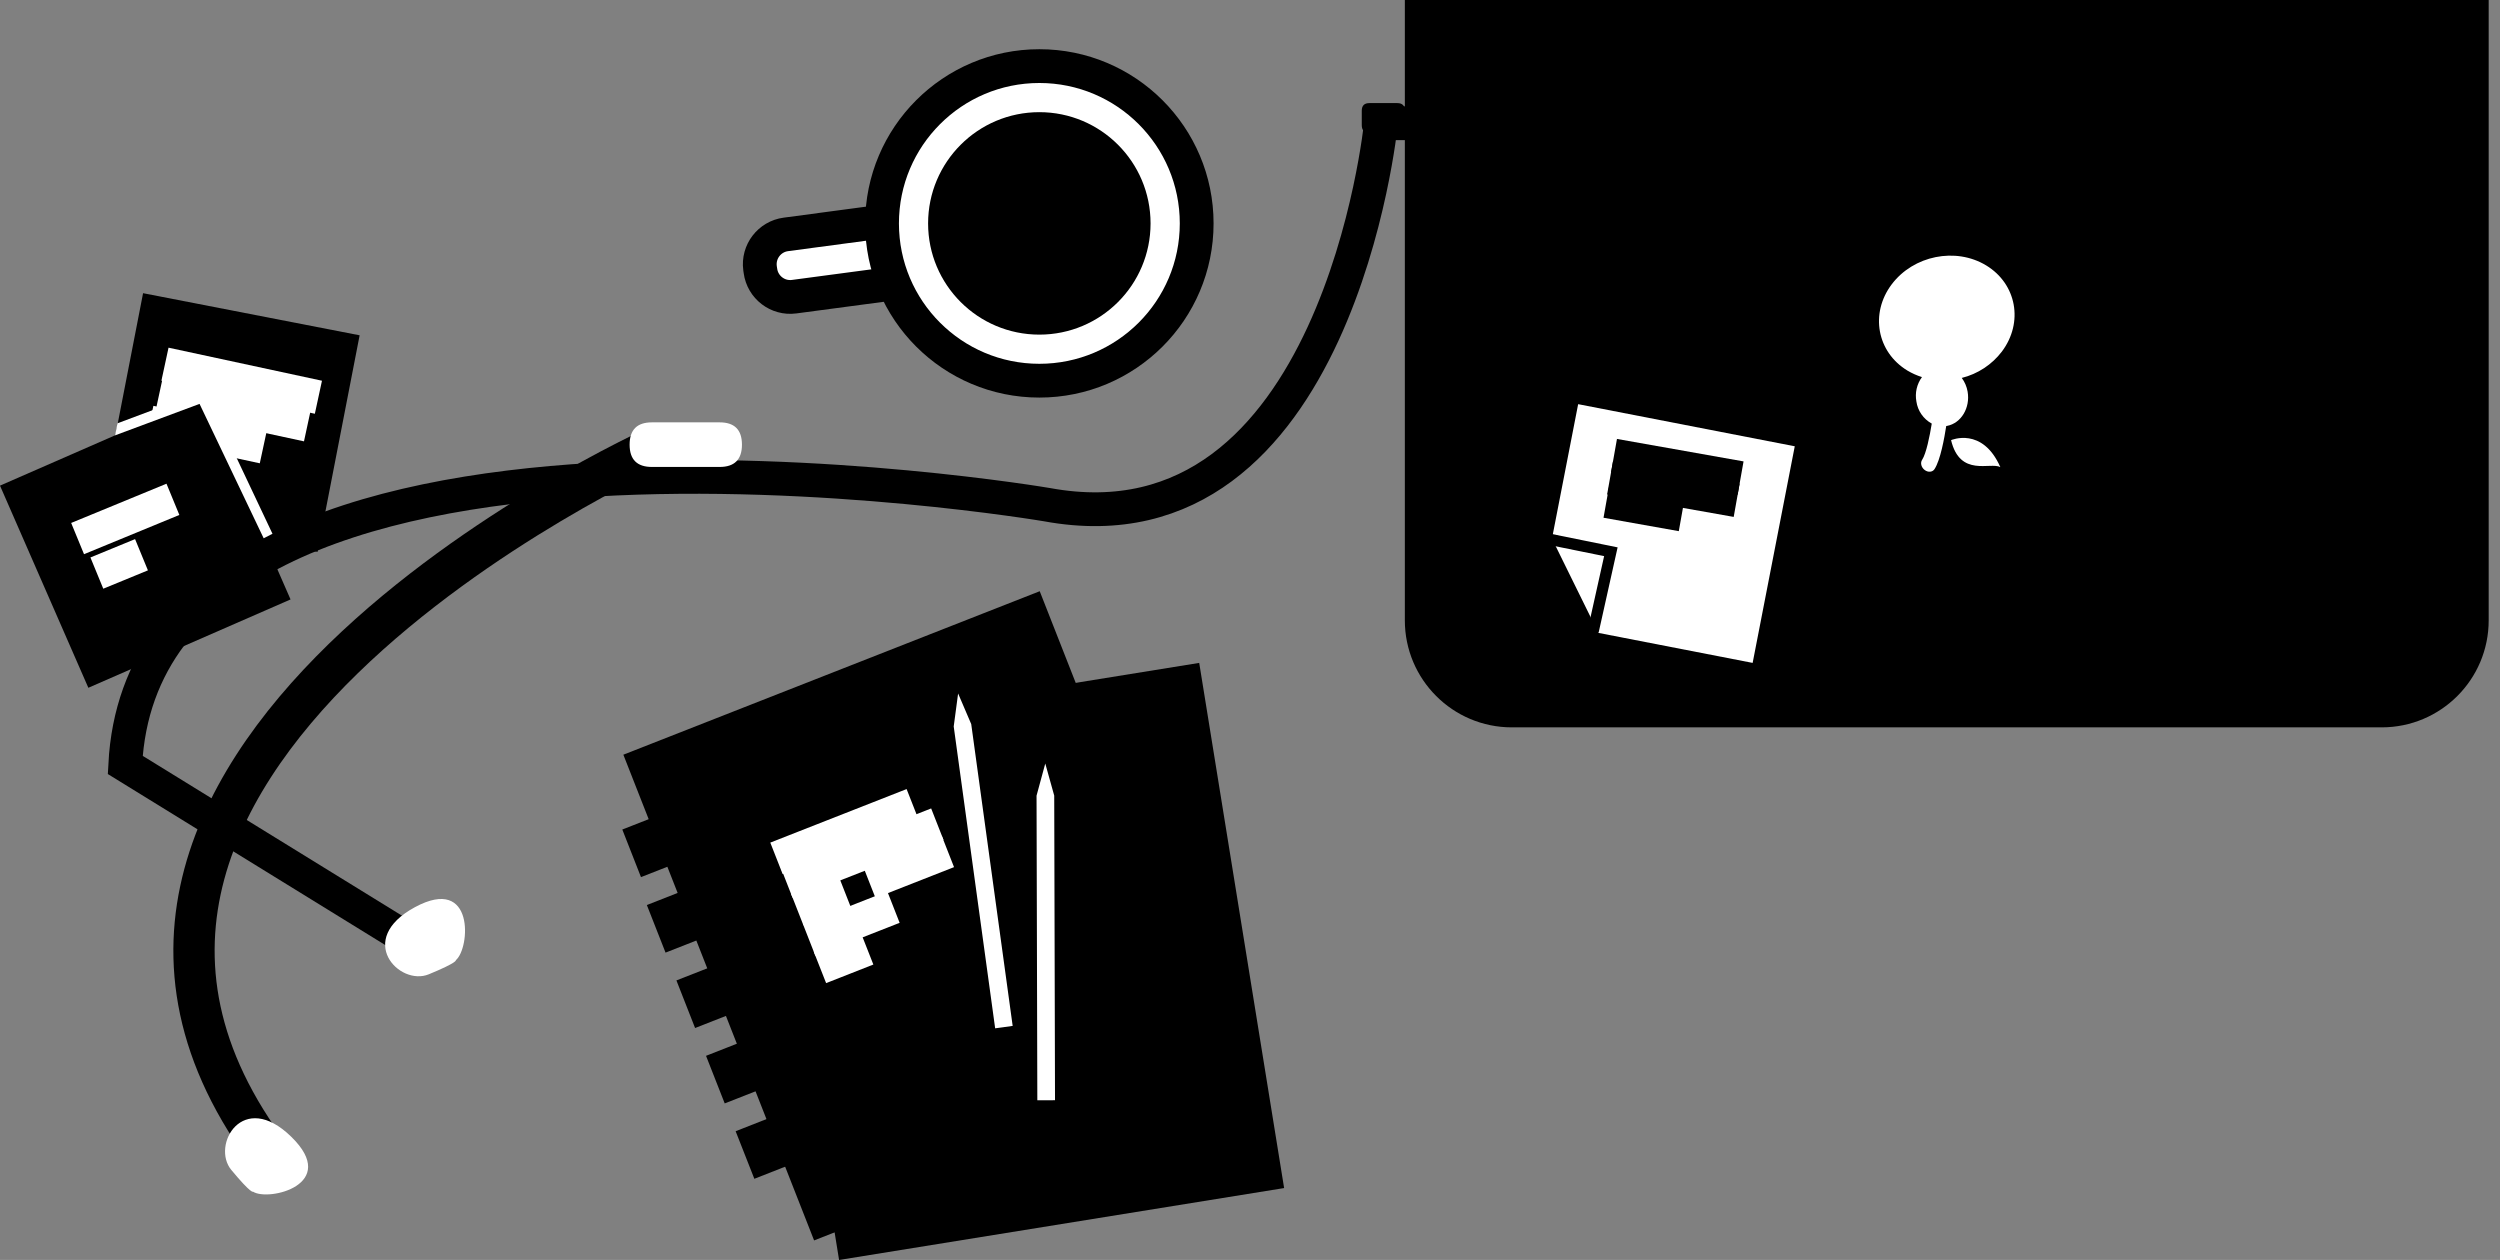 <?xml version="1.0" encoding="UTF-8" standalone="no"?>
<!DOCTYPE svg PUBLIC "-//W3C//DTD SVG 1.1//EN" "http://www.w3.org/Graphics/SVG/1.1/DTD/svg11.dtd">
<svg version="1.1" xmlns="http://www.w3.org/2000/svg" xmlns:xlink="http://www.w3.org/1999/xlink" preserveAspectRatio="xMidYMid meet" viewBox="0 0 444 223.77" width="444" height="223.77"><rect x="0" y="0" width="444" height="223.77" fill="#808080" stroke="none"/><defs><path d="M63.87 59.55C63.87 59.55 63.87 59.55 63.87 59.55C59.39 82.63 56.9 95.45 56.4 98.01C56.4 98.01 56.4 98.01 56.4 98.01C33.32 93.53 20.49 91.04 17.93 90.54C17.93 90.54 17.93 90.54 17.93 90.54C22.42 67.46 24.91 54.63 25.41 52.07C25.41 52.07 25.41 52.07 25.41 52.07C48.49 56.56 61.31 59.05 63.87 59.55Z" id="aFpR3EplA"></path><path d="M29.3 64.68L56.55 70.55" id="d6AqH1e9Vn"></path><path d="M28.32 69.78L54.62 75.45" id="a7lIKyq0eT"></path><path d="M26.61 75.01L46.77 79.35" id="a48KAgnIuy"></path><path d="M35.91 70.55C35.91 70.55 35.91 70.55 35.91 70.55C45.32 92.1 50.55 104.07 51.6 106.46C51.6 106.46 51.6 106.46 51.6 106.46C30.06 115.88 18.09 121.11 15.69 122.15C15.69 122.15 15.69 122.15 15.69 122.15C6.28 100.61 1.04 88.64 0 86.25C0 86.25 0 86.25 0 86.25C21.54 76.83 33.51 71.6 35.91 70.55Z" id="a12jS0DFK2"></path><path d="M13.78 95.65L30.71 88.68" id="b6im0NTZc"></path><path d="M17.2 101.78L25.13 98.52" id="ck6zt8BMF"></path><path d="M20.44 77.32L35.44 71.73L47.12 96.21L49.26 96.63L36.37 69.37L20.86 75.18L20.86 75.18L20.44 77.32Z" id="aMwo3Zdjz"></path><path d="M441.99 0C441.99 66.11 441.99 102.84 441.99 110.18C441.99 120.67 433.48 129.18 422.99 129.18C407.54 129.18 283.95 129.18 268.5 129.18C258.01 129.18 249.5 120.67 249.5 110.18C249.5 110.18 249.5 110.18 249.5 110.18C249.5 102.84 249.5 66.11 249.5 0L441.99 0Z" id="hXkdaMlA"></path><path d="M346.51 78.17C346.51 78.17 352.07 75.73 355.26 82.96C353.51 82 348.1 84.81 346.51 78.17Z" id="d3VZZYfe1"></path><path d="M341.34 66.97C340.43 68.21 340.07 69.78 340.35 71.3C340.59 72.97 341.6 74.42 343.08 75.23C342.73 77.41 342.1 80.55 341.37 81.66C341.01 82.2 341.21 83.01 341.82 83.47C342.42 83.93 343.2 83.87 343.56 83.33C344.62 81.72 345.33 77.76 345.65 75.66C345.7 75.66 345.74 75.66 345.79 75.64C348.31 75.16 349.94 72.43 349.45 69.56C349.3 68.67 348.94 67.84 348.41 67.12C351.25 66.41 353.77 64.76 355.54 62.43C359.41 57.27 358.16 50.43 352.75 47.14C347.33 43.85 339.82 45.37 335.95 50.52C332.09 55.67 333.34 62.52 338.75 65.81C339.57 66.3 340.44 66.69 341.34 66.97Z" id="e2NJ5cgOWU"></path><path d="M283.87 112.4L275.63 95.66L280.28 71.78L318.75 79.26L311.27 117.73L311.27 117.73L283.87 112.4Z" id="blfsRG9Ma"></path><path d="M286.65 80.91L309.13 84.9" id="a2qEPqsUD4"></path><path d="M285.95 84.86L308.43 88.85" id="aWUF9XMlP"></path><path d="M285.31 89L298.68 91.38" id="c1qdAILvxV"></path><path d="M282.94 112.14L286.09 97.99L275.01 95.74" id="akMHZw6G5"></path><path d="M252.09 21.89C248 21.89 245.72 21.89 245.26 21.89C245.26 21.89 237.56 99.13 185.95 89.63C185.95 89.63 26.04 62.4 22.24 135.85C22.24 135.85 76.7 169.42 76.7 169.42" id="h4sQOGEDee"></path><path d="M248.16 18.31C249.06 18.31 249.5 18.76 249.5 19.66C249.5 21.21 249.5 22.07 249.5 22.24C249.5 23.14 249.06 23.59 248.16 23.59C245.18 23.59 243.53 23.59 243.2 23.59C242.3 23.59 241.85 23.14 241.85 22.24C241.85 20.69 241.85 19.83 241.85 19.66C241.85 18.76 242.3 18.31 243.2 18.31C246.17 18.31 247.83 18.31 248.16 18.31Z" id="b2Nbo96t8t"></path><path d="M73.7 161.11C63.03 166.87 70.91 175.19 76.14 173.04C81.37 170.89 80.96 170.52 80.96 170.52C83.5 168.43 84.36 155.36 73.7 161.11Z" id="b1zvyrnyvC"></path><path d="M116.54 79.35C116.54 79.35 -9.79 136.4 50.99 209.06" id="dnxqsH5vl"></path><path d="M51.74 201.9C43.08 193.43 37.47 203.43 41.08 207.78C44.7 212.14 44.93 211.64 44.93 211.64C47.69 213.43 60.41 210.37 51.74 201.9Z" id="a2tRR7khu5"></path><path d="M127.81 75.01C130.45 75.01 131.77 76.33 131.77 78.97C131.77 78.97 131.77 78.97 131.77 78.97C131.77 81.61 130.45 82.93 127.81 82.93C120.59 82.93 116.58 82.93 115.78 82.93C113.14 82.93 111.82 81.61 111.82 78.97C111.82 78.97 111.82 78.97 111.82 78.97C111.82 76.33 113.14 75.01 115.78 75.01C123 75.01 127.01 75.01 127.81 75.01Z" id="a17yGopu44"></path><path d="M212.98 117.73C212.98 117.73 212.98 117.73 212.98 117.73C222.03 173.69 227.05 204.78 228.06 211C228.06 211 228.06 211 228.06 211C180.63 218.66 154.29 222.92 149.02 223.77C149.02 223.77 149.02 223.77 149.02 223.77C139.97 167.81 134.95 136.72 133.94 130.5C133.94 130.5 133.94 130.5 133.94 130.5C181.37 122.84 207.71 118.58 212.98 117.73Z" id="a3MKEBw6ec"></path><path d="M182.96 108.89C182.96 108.89 182.96 108.89 182.96 108.89C201.97 157.29 212.53 184.18 214.64 189.56C214.64 189.56 214.64 189.56 214.64 189.56C173.63 205.67 150.84 214.62 146.28 216.41C146.28 216.41 146.28 216.41 146.28 216.41C127.28 168 116.72 141.11 114.6 135.73C114.6 135.73 114.6 135.73 114.6 135.73C155.62 119.63 178.41 110.68 182.96 108.89Z" id="azJ0CnybS"></path><path d="M124.82 146.59L112.18 151.55" id="a3RilIIe9s"></path><path d="M129.17 160L116.54 164.96" id="b1FARG2dCP"></path><path d="M134.43 173.39L121.79 178.35" id="a1r5Bvudme"></path><path d="M139.69 186.78L127.05 191.74" id="b2MMtQiUyr"></path><path d="M144.95 200.16L132.31 205.13" id="a13P0E0wK0"></path><path d="M137.9 152.44L162.11 142.93" id="d38a0qX54R"></path><path d="M142.26 155.87L166.47 146.37" id="c4kI9PZgjx"></path><path d="M139.66 156.64L144.59 154.71" id="ip74X2DMg"></path><path d="M145.62 171.81L154.01 168.51" id="d1AsrlPn99"></path><path d="M143.72 166.97L158.68 161.1" id="a1bwCUV77g"></path><path d="M141.59 161.54L149.98 158.25" id="c1oMQSxux"></path><path d="M154.39 156.69L168.34 151.21" id="bFwITC2sy"></path><path d="M184.09 141.31L184.23 195.41L187.37 195.4L187.23 141.3L185.64 135.6L185.64 135.6L184.09 141.31Z" id="a1ZxGNr6ok"></path><path d="M169.38 129.02L176.74 182.63L179.85 182.2L172.49 128.6L170.16 123.16L170.16 123.16L169.38 129.02Z" id="e397OocM4B"></path><path d="M160.74 38.8L162.21 49.87C149.51 51.56 142.45 52.5 141.04 52.69C138.12 53.08 135.44 51.02 135.05 48.1C135.05 48.1 135.05 48.1 135.05 48.1C135.04 48.05 134.99 47.67 134.98 47.62C134.6 44.7 136.65 42.02 139.57 41.63C139.57 41.63 139.57 41.63 139.57 41.63C139.57 41.63 146.63 40.68 160.74 38.8Z" id="g3TZ6YAvFN"></path><path d="M184.59 11.74C169.16 11.74 156.65 24.25 156.65 39.68C156.65 55.11 169.16 67.61 184.59 67.61C200.02 67.61 212.53 55.11 212.53 39.68C212.53 24.25 200.02 11.74 184.59 11.74Z" id="b39JznuS3y"></path><path d="M184.59 19.92C173.68 19.92 164.83 28.77 164.83 39.68C164.83 50.59 173.68 59.43 184.59 59.43C195.5 59.43 204.34 50.59 204.34 39.68C204.34 28.77 195.5 19.92 184.59 19.92Z" id="c7aAeihhYG"></path></defs><g><g><g><use xlink:href="#aFpR3EplA" opacity="1" fill="#000000" fill-opacity="1"></use><g><use xlink:href="#aFpR3EplA" opacity="1" fill-opacity="0" stroke="#000000" stroke-width="1" stroke-opacity="0"></use></g></g><g><use xlink:href="#d6AqH1e9Vn" opacity="1" fill="#000000" fill-opacity="0"></use><g><use xlink:href="#d6AqH1e9Vn" opacity="1" fill-opacity="0" stroke="#ffffff" stroke-width="6" stroke-opacity="1"></use></g></g><g><use xlink:href="#a7lIKyq0eT" opacity="1" fill="#000000" fill-opacity="0"></use><g><use xlink:href="#a7lIKyq0eT" opacity="1" fill-opacity="0" stroke="#ffffff" stroke-width="6" stroke-opacity="1"></use></g></g><g><use xlink:href="#a48KAgnIuy" opacity="1" fill="#000000" fill-opacity="0"></use><g><use xlink:href="#a48KAgnIuy" opacity="1" fill-opacity="0" stroke="#ffffff" stroke-width="6" stroke-opacity="1"></use></g></g><g><use xlink:href="#a12jS0DFK2" opacity="1" fill="#000000" fill-opacity="1"></use><g><use xlink:href="#a12jS0DFK2" opacity="1" fill-opacity="0" stroke="#000000" stroke-width="1" stroke-opacity="0"></use></g></g><g><use xlink:href="#b6im0NTZc" opacity="1" fill="#000000" fill-opacity="0"></use><g><use xlink:href="#b6im0NTZc" opacity="1" fill-opacity="0" stroke="#ffffff" stroke-width="6" stroke-opacity="1"></use></g></g><g><use xlink:href="#ck6zt8BMF" opacity="1" fill="#ffffff" fill-opacity="0"></use><g><use xlink:href="#ck6zt8BMF" opacity="1" fill-opacity="0" stroke="#ffffff" stroke-width="6" stroke-opacity="1"></use></g></g><g><use xlink:href="#aMwo3Zdjz" opacity="1" fill="#ffffff" fill-opacity="1"></use><g><use xlink:href="#aMwo3Zdjz" opacity="1" fill-opacity="0" stroke="#000000" stroke-width="1" stroke-opacity="0"></use></g></g><g><use xlink:href="#hXkdaMlA" opacity="1" fill="#000000" fill-opacity="1"></use><g><use xlink:href="#hXkdaMlA" opacity="1" fill-opacity="0" stroke="#000000" stroke-width="1" stroke-opacity="0"></use></g></g><g><use xlink:href="#d3VZZYfe1" opacity="1" fill="#ffffff" fill-opacity="1"></use><g><use xlink:href="#d3VZZYfe1" opacity="1" fill-opacity="0" stroke="#000000" stroke-width="1" stroke-opacity="0"></use></g></g><g><use xlink:href="#e2NJ5cgOWU" opacity="1" fill="#ffffff" fill-opacity="1"></use><g><use xlink:href="#e2NJ5cgOWU" opacity="1" fill-opacity="0" stroke="#000000" stroke-width="1" stroke-opacity="0"></use></g></g><g><use xlink:href="#blfsRG9Ma" opacity="1" fill="#ffffff" fill-opacity="1"></use><g><use xlink:href="#blfsRG9Ma" opacity="1" fill-opacity="0" stroke="#2f2f2f" stroke-width="1" stroke-opacity="0"></use></g></g><g><use xlink:href="#a2qEPqsUD4" opacity="1" fill="#feba91" fill-opacity="1"></use><g><use xlink:href="#a2qEPqsUD4" opacity="1" fill-opacity="0" stroke="#000000" stroke-width="6" stroke-opacity="1"></use></g></g><g><use xlink:href="#aWUF9XMlP" opacity="1" fill="#feba91" fill-opacity="1"></use><g><use xlink:href="#aWUF9XMlP" opacity="1" fill-opacity="0" stroke="#000000" stroke-width="6" stroke-opacity="1"></use></g></g><g><use xlink:href="#c1qdAILvxV" opacity="1" fill="#feba91" fill-opacity="1"></use><g><use xlink:href="#c1qdAILvxV" opacity="1" fill-opacity="0" stroke="#000000" stroke-width="6" stroke-opacity="1"></use></g></g><g><use xlink:href="#akMHZw6G5" opacity="1" fill="#000000" fill-opacity="0"></use><g><use xlink:href="#akMHZw6G5" opacity="1" fill-opacity="0" stroke="#000000" stroke-width="2" stroke-opacity="1"></use></g></g><g><use xlink:href="#h4sQOGEDee" opacity="1" fill="#000000" fill-opacity="0"></use><g><use xlink:href="#h4sQOGEDee" opacity="1" fill-opacity="0" stroke="#000000" stroke-width="6" stroke-opacity="1"></use></g></g><g><use xlink:href="#b2Nbo96t8t" opacity="1" fill="#000000" fill-opacity="1"></use><g><use xlink:href="#b2Nbo96t8t" opacity="1" fill-opacity="0" stroke="#000000" stroke-width="1" stroke-opacity="0"></use></g></g><g><use xlink:href="#b1zvyrnyvC" opacity="1" fill="#ffffff" fill-opacity="1"></use><g><use xlink:href="#b1zvyrnyvC" opacity="1" fill-opacity="0" stroke="#000000" stroke-width="1" stroke-opacity="0"></use></g></g><g><use xlink:href="#dnxqsH5vl" opacity="1" fill="#000000" fill-opacity="0"></use><g><use xlink:href="#dnxqsH5vl" opacity="1" fill-opacity="0" stroke="#000000" stroke-width="7.33" stroke-opacity="1"></use></g></g><g><use xlink:href="#a2tRR7khu5" opacity="1" fill="#ffffff" fill-opacity="1"></use><g><use xlink:href="#a2tRR7khu5" opacity="1" fill-opacity="0" stroke="#000000" stroke-width="1" stroke-opacity="0"></use></g></g><g><use xlink:href="#a17yGopu44" opacity="1" fill="#ffffff" fill-opacity="1"></use><g><use xlink:href="#a17yGopu44" opacity="1" fill-opacity="0" stroke="#000000" stroke-width="1" stroke-opacity="0"></use></g></g><g><use xlink:href="#a3MKEBw6ec" opacity="1" fill="#000000" fill-opacity="1"></use><g><use xlink:href="#a3MKEBw6ec" opacity="1" fill-opacity="0" stroke="#000000" stroke-width="1" stroke-opacity="0"></use></g></g><g><use xlink:href="#azJ0CnybS" opacity="1" fill="#000000" fill-opacity="1"></use><g><use xlink:href="#azJ0CnybS" opacity="1" fill-opacity="0" stroke="#000000" stroke-width="6" stroke-opacity="1"></use></g></g><g><use xlink:href="#a3RilIIe9s" opacity="1" fill="#000000" fill-opacity="0"></use><g><use xlink:href="#a3RilIIe9s" opacity="1" fill-opacity="0" stroke="#000000" stroke-width="9.08" stroke-opacity="1"></use></g></g><g><use xlink:href="#b1FARG2dCP" opacity="1" fill="#000000" fill-opacity="0"></use><g><use xlink:href="#b1FARG2dCP" opacity="1" fill-opacity="0" stroke="#000000" stroke-width="9.08" stroke-opacity="1"></use></g></g><g><use xlink:href="#a1r5Bvudme" opacity="1" fill="#000000" fill-opacity="0"></use><g><use xlink:href="#a1r5Bvudme" opacity="1" fill-opacity="0" stroke="#000000" stroke-width="9.08" stroke-opacity="1"></use></g></g><g><use xlink:href="#b2MMtQiUyr" opacity="1" fill="#000000" fill-opacity="0"></use><g><use xlink:href="#b2MMtQiUyr" opacity="1" fill-opacity="0" stroke="#000000" stroke-width="9.08" stroke-opacity="1"></use></g></g><g><use xlink:href="#a13P0E0wK0" opacity="1" fill="#000000" fill-opacity="0"></use><g><use xlink:href="#a13P0E0wK0" opacity="1" fill-opacity="0" stroke="#000000" stroke-width="9.08" stroke-opacity="1"></use></g></g><g><use xlink:href="#d38a0qX54R" opacity="1" fill="#000000" fill-opacity="0"></use><g><use xlink:href="#d38a0qX54R" opacity="1" fill-opacity="0" stroke="#ffffff" stroke-width="6" stroke-opacity="1"></use></g></g><g><use xlink:href="#c4kI9PZgjx" opacity="1" fill="#000000" fill-opacity="0"></use><g><use xlink:href="#c4kI9PZgjx" opacity="1" fill-opacity="0" stroke="#ffffff" stroke-width="6" stroke-opacity="1"></use></g></g><g><use xlink:href="#ip74X2DMg" opacity="1" fill="#000000" fill-opacity="0"></use><g><use xlink:href="#ip74X2DMg" opacity="1" fill-opacity="0" stroke="#ffffff" stroke-width="6" stroke-opacity="1"></use></g></g><g><use xlink:href="#d1AsrlPn99" opacity="1" fill="#000000" fill-opacity="0"></use><g><use xlink:href="#d1AsrlPn99" opacity="1" fill-opacity="0" stroke="#ffffff" stroke-width="6" stroke-opacity="1"></use></g></g><g><use xlink:href="#a1bwCUV77g" opacity="1" fill="#000000" fill-opacity="0"></use><g><use xlink:href="#a1bwCUV77g" opacity="1" fill-opacity="0" stroke="#ffffff" stroke-width="6" stroke-opacity="1"></use></g></g><g><use xlink:href="#c1oMQSxux" opacity="1" fill="#000000" fill-opacity="0"></use><g><use xlink:href="#c1oMQSxux" opacity="1" fill-opacity="0" stroke="#ffffff" stroke-width="6" stroke-opacity="1"></use></g></g><g><use xlink:href="#bFwITC2sy" opacity="1" fill="#000000" fill-opacity="0"></use><g><use xlink:href="#bFwITC2sy" opacity="1" fill-opacity="0" stroke="#ffffff" stroke-width="6" stroke-opacity="1"></use></g></g><g><use xlink:href="#a1ZxGNr6ok" opacity="1" fill="#ffffff" fill-opacity="1"></use><g><use xlink:href="#a1ZxGNr6ok" opacity="1" fill-opacity="0" stroke="#000000" stroke-width="1" stroke-opacity="0"></use></g></g><g><use xlink:href="#e397OocM4B" opacity="1" fill="#ffffff" fill-opacity="1"></use><g><use xlink:href="#e397OocM4B" opacity="1" fill-opacity="0" stroke="#000000" stroke-width="1" stroke-opacity="0"></use></g></g><g><use xlink:href="#g3TZ6YAvFN" opacity="1" fill="#ffffff" fill-opacity="1"></use><g><use xlink:href="#g3TZ6YAvFN" opacity="1" fill-opacity="0" stroke="#000000" stroke-width="6" stroke-opacity="1"></use></g></g><g><use xlink:href="#b39JznuS3y" opacity="1" fill="#ffffff" fill-opacity="1"></use><g><use xlink:href="#b39JznuS3y" opacity="1" fill-opacity="0" stroke="#000000" stroke-width="6" stroke-opacity="1"></use></g></g><g><use xlink:href="#c7aAeihhYG" opacity="1" fill="#000000" fill-opacity="1"></use><g><use xlink:href="#c7aAeihhYG" opacity="1" fill-opacity="0" stroke="#000000" stroke-width="1" stroke-opacity="0"></use></g></g></g></g></svg>